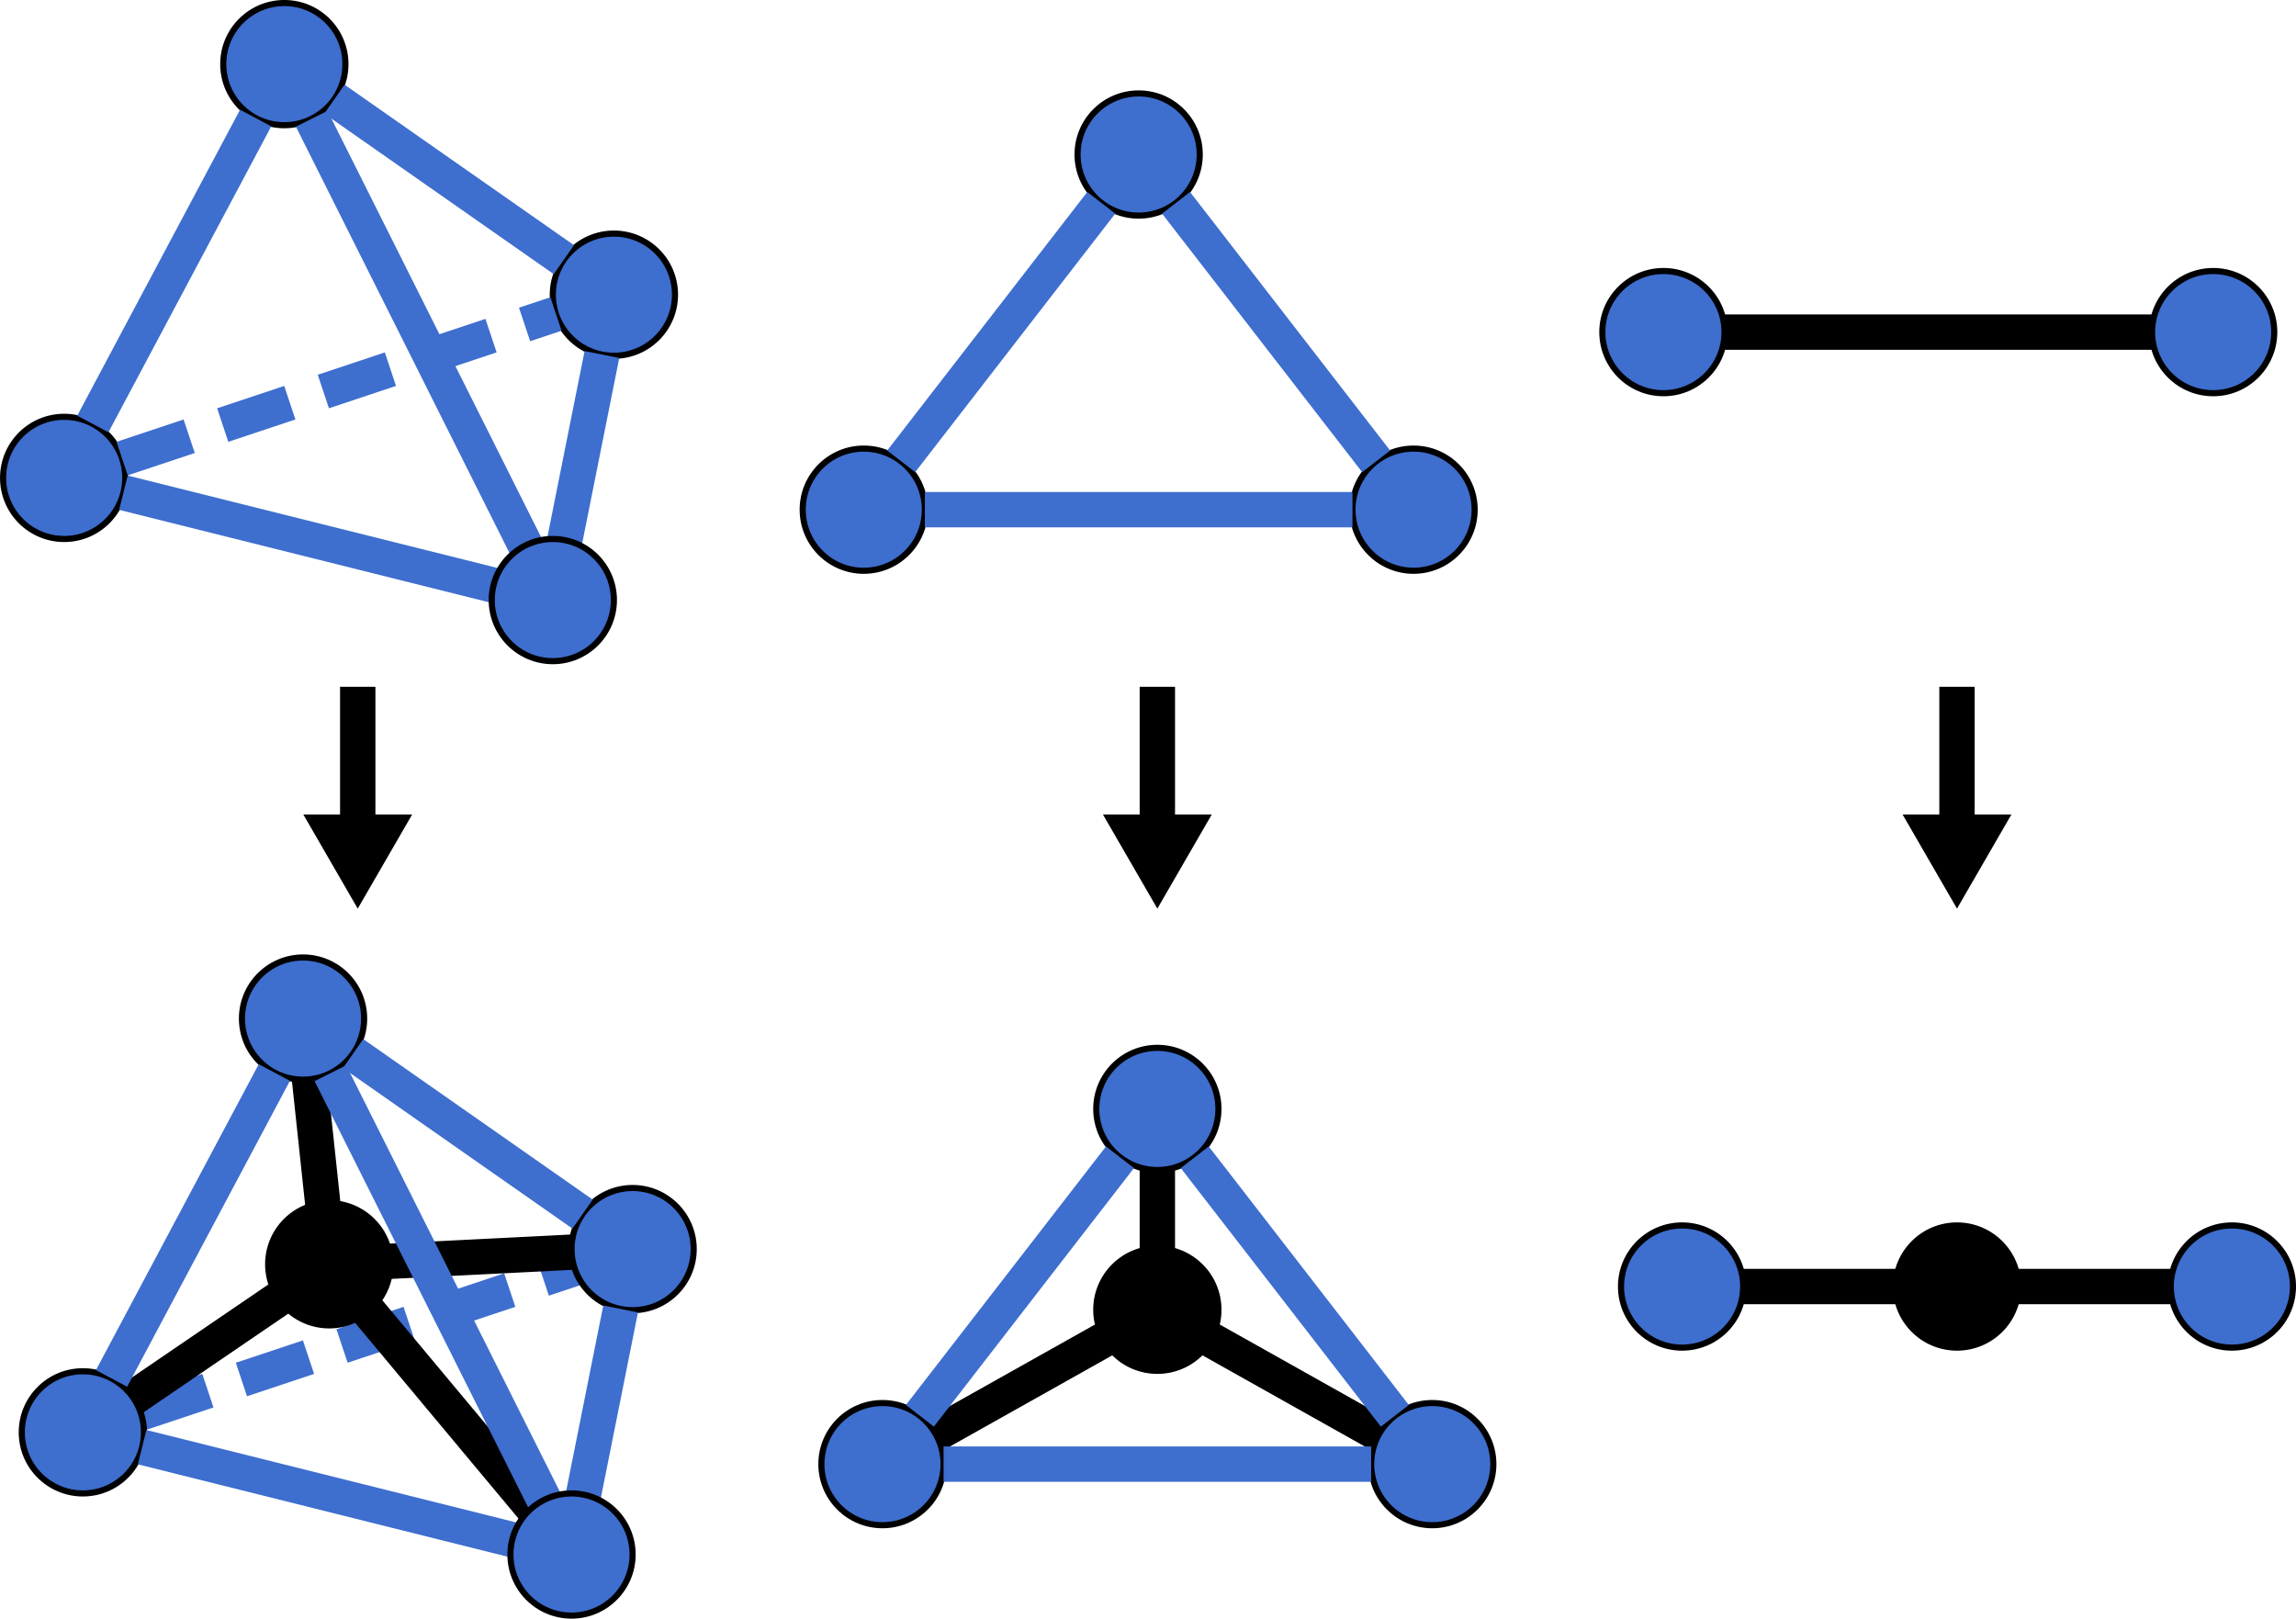 <?xml version="1.0" encoding="UTF-8" standalone="no"?>
<!-- Created with Inkscape (http://www.inkscape.org/) -->

<svg
   width="64.945mm"
   height="45.789mm"
   viewBox="0 0 64.945 45.789"
   version="1.1"
   id="svg1"
   xml:space="preserve"
   xmlns="http://www.w3.org/2000/svg"
   xmlns:svg="http://www.w3.org/2000/svg"><defs
     id="defs1"><marker
       style="overflow:visible"
       id="Triangle"
       refX="1"
       refY="0"
       orient="auto-start-reverse"
       markerWidth="0.5"
       markerHeight="0.5"
       viewBox="0 0 1 1"
       preserveAspectRatio="xMidYMid"><path
         transform="scale(0.5)"
         style="fill:context-stroke;fill-rule:evenodd;stroke:context-stroke;stroke-width:1pt"
         d="M 5.77,0 -2.88,5 V -5 Z"
         id="path135" /></marker><marker
       style="overflow:visible"
       id="Triangle-0"
       refX="1"
       refY="0"
       orient="auto-start-reverse"
       markerWidth="0.5"
       markerHeight="0.5"
       viewBox="0 0 1 1"
       preserveAspectRatio="xMidYMid"><path
         transform="scale(0.5)"
         style="fill:context-stroke;fill-rule:evenodd;stroke:context-stroke;stroke-width:1pt"
         d="M 5.77,0 -2.88,5 V -5 Z"
         id="path135-6" /></marker><marker
       style="overflow:visible"
       id="Triangle-4"
       refX="1"
       refY="0"
       orient="auto-start-reverse"
       markerWidth="0.5"
       markerHeight="0.5"
       viewBox="0 0 1 1"
       preserveAspectRatio="xMidYMid"><path
         transform="scale(0.5)"
         style="fill:context-stroke;fill-rule:evenodd;stroke:context-stroke;stroke-width:1pt"
         d="M 5.77,0 -2.88,5 V -5 Z"
         id="path135-3" /></marker><style
       id="style1">
      .cls-1 {
        stroke-width: 5px;
      }

      .cls-1, .cls-2, .cls-3, .cls-4, .cls-5, .cls-6, .cls-7 {
        fill: none;
      }

      .cls-1, .cls-2, .cls-8, .cls-4, .cls-5, .cls-7 {
        stroke-miterlimit: 10;
      }

      .cls-1, .cls-8 {
        stroke: #000;
      }

      .cls-2 {
        stroke: #6c9b4d;
      }

      .cls-2, .cls-8, .cls-4, .cls-5, .cls-7 {
        stroke-width: 10px;
      }

      .cls-9 {
        clip-path: url(#clippath);
      }

      .cls-3, .cls-10 {
        stroke-width: 0px;
      }

      .cls-8 {
        fill: #d78a3d;
      }

      .cls-11 {
        clip-path: url(#clippath-1);
      }

      .cls-12 {
        clip-path: url(#clippath-2);
      }

      .cls-4 {
        stroke: #437abb;
      }

      .cls-4, .cls-7 {
        display: none;
      }

      .cls-5 {
        stroke: #3d6ece;
      }

      .cls-13 {
        isolation: isolate;
      }

      .cls-6 {
        stroke: #fff;
        stroke-width: 17.2px;
      }

      .cls-10 {
        fill: #fff;
      }

      .cls-7 {
        stroke: #b62715;
      }
    </style><style
       id="style1-8">
      .cls-1 {
        stroke-width: 5px;
      }

      .cls-1, .cls-2, .cls-3, .cls-4, .cls-5, .cls-6, .cls-7 {
        fill: none;
      }

      .cls-1, .cls-2, .cls-8, .cls-4, .cls-5, .cls-6 {
        stroke-miterlimit: 10;
      }

      .cls-1, .cls-8 {
        stroke: #000;
      }

      .cls-2 {
        stroke: #6c9b4d;
      }

      .cls-2, .cls-8, .cls-4, .cls-5, .cls-6 {
        stroke-width: 10px;
      }

      .cls-9 {
        clip-path: url(#clippath);
      }

      .cls-3, .cls-10 {
        stroke-width: 0px;
      }

      .cls-8 {
        fill: #d78a3d;
      }

      .cls-4 {
        stroke: #437abb;
      }

      .cls-11 {
        clip-path: url(#clippath-1);
      }

      .cls-12 {
        clip-path: url(#clippath-2);
      }

      .cls-5 {
        stroke: #b62715;
      }

      .cls-6 {
        stroke: #3d6ece;
      }

      .cls-13 {
        isolation: isolate;
      }

      .cls-7 {
        stroke: #fff;
        stroke-width: 17.2px;
      }

      .cls-10 {
        fill: #fff;
      }
    </style></defs><g
     id="layer1"
     transform="translate(-144.367,0.665)"><g
       id="g7"><g
         id="g77"
         transform="translate(44.849,-40.378)"><path
           style="display:inline;fill:none;fill-rule:evenodd;stroke:#000000;stroke-width:1;stroke-linecap:butt;stroke-linejoin:miter;stroke-dasharray:none;stroke-opacity:1"
           d="m 13.24,59.466 10.47,2.617"
           id="path2-8" /><path
           style="display:inline;fill:none;fill-rule:evenodd;stroke:#000000;stroke-width:1;stroke-linecap:butt;stroke-linejoin:miter;stroke-dasharray:none;stroke-opacity:1"
           d="m 18.567,48.887 6.047,12.071"
           id="path4-9" /><path
           style="display:inline;fill:none;fill-rule:evenodd;stroke:#000000;stroke-width:1;stroke-linecap:butt;stroke-linejoin:miter;stroke-dasharray:none;stroke-opacity:1"
           d="m 12.376,57.521 4.605,-8.654"
           id="path2-3-6-7" /><path
           style="display:inline;fill:none;fill-rule:evenodd;stroke:#000000;stroke-width:1;stroke-linecap:butt;stroke-linejoin:miter;stroke-dasharray:2, 1;stroke-dashoffset:0;stroke-opacity:1"
           d="M 13.203,58.5 25.476,54.41"
           id="path2-3-6-7-8" /><path
           style="display:inline;fill:none;fill-rule:evenodd;stroke:#000000;stroke-width:1;stroke-linecap:butt;stroke-linejoin:miter;stroke-dasharray:none;stroke-opacity:1"
           d="m 19.208,48.332 6.491,4.541"
           id="path2-3-6-7-8-6" /><path
           style="display:inline;fill:none;fill-rule:evenodd;stroke:#000000;stroke-width:1;stroke-linecap:butt;stroke-linejoin:miter;stroke-dasharray:none;stroke-opacity:1"
           d="m 25.726,60.808 1.05,-5.251"
           id="path2-3-6-7-8-3" /></g><g
         id="g80"
         transform="translate(-8.588,-65.759)"><path
           style="display:inline;fill:none;fill-rule:evenodd;stroke:#000000;stroke-width:1;stroke-linecap:butt;stroke-linejoin:miter;stroke-dasharray:none;stroke-opacity:1"
           d="M 42.649,84.847 53.119,87.464"
           id="path2-8-4" /><path
           style="display:inline;fill:none;fill-rule:evenodd;stroke:#000000;stroke-width:1;stroke-linecap:butt;stroke-linejoin:miter;stroke-dasharray:none;stroke-opacity:1"
           d="m 47.975,74.267 6.047,12.071"
           id="path4-9-6" /><path
           style="display:inline;fill:none;fill-rule:evenodd;stroke:#000000;stroke-width:1;stroke-linecap:butt;stroke-linejoin:miter;stroke-dasharray:none;stroke-opacity:1"
           d="m 41.784,82.902 4.605,-8.654"
           id="path2-3-6-7-7" /><path
           style="display:inline;fill:none;fill-rule:evenodd;stroke:#000000;stroke-width:1;stroke-linecap:butt;stroke-linejoin:miter;stroke-dasharray:2, 1;stroke-dashoffset:0;stroke-opacity:1"
           d="M 42.612,83.881 54.884,79.79"
           id="path2-3-6-7-8-9" /><path
           style="display:inline;fill:none;fill-rule:evenodd;stroke:#000000;stroke-width:1;stroke-linecap:butt;stroke-linejoin:miter;stroke-dasharray:none;stroke-opacity:1"
           d="m 48.617,73.713 6.491,4.541"
           id="path2-3-6-7-8-6-7" /><path
           style="display:inline;fill:none;fill-rule:evenodd;stroke:#000000;stroke-width:1;stroke-linecap:butt;stroke-linejoin:miter;stroke-dasharray:none;stroke-opacity:1"
           d="m 55.134,86.189 1.05,-5.251"
           id="path2-3-6-7-8-3-9" /></g><g
         id="g76"
         transform="translate(41.232,-40.378)"><path
           style="display:inline;fill:none;fill-rule:evenodd;stroke:#3e6ece;stroke-width:1;stroke-linecap:butt;stroke-linejoin:miter;stroke-dasharray:none;stroke-opacity:1"
           d="m 40.886,59.466 10.47,2.617"
           id="path2-8-2" /><path
           style="display:inline;fill:none;fill-rule:evenodd;stroke:#000000;stroke-width:1;stroke-linecap:butt;stroke-linejoin:miter;stroke-dasharray:none;stroke-opacity:1"
           d="M 46.212,48.887 52.259,60.957"
           id="path4-9-8" /><path
           style="display:inline;fill:none;fill-rule:evenodd;stroke:#000000;stroke-width:1;stroke-linecap:butt;stroke-linejoin:miter;stroke-dasharray:none;stroke-opacity:1"
           d="m 40.021,57.521 4.605,-8.654"
           id="path2-3-6-7-4" /><path
           style="display:inline;fill:none;fill-rule:evenodd;stroke:#000000;stroke-width:1;stroke-linecap:butt;stroke-linejoin:miter;stroke-dasharray:2, 1;stroke-dashoffset:0;stroke-opacity:1"
           d="M 40.849,58.5 53.121,54.41"
           id="path2-3-6-7-8-2" /><path
           style="display:inline;fill:none;fill-rule:evenodd;stroke:#000000;stroke-width:1;stroke-linecap:butt;stroke-linejoin:miter;stroke-dasharray:none;stroke-opacity:1"
           d="m 46.854,48.332 6.491,4.541"
           id="path2-3-6-7-8-6-6" /><path
           style="display:inline;fill:none;fill-rule:evenodd;stroke:#000000;stroke-width:1;stroke-linecap:butt;stroke-linejoin:miter;stroke-dasharray:none;stroke-opacity:1"
           d="M 53.371,60.808 54.421,55.557"
           id="path2-3-6-7-8-3-2" /></g><g
         id="g78"
         transform="translate(92.906,-66.295)"><path
           style="display:inline;fill:none;fill-rule:evenodd;stroke:#3e6ece;stroke-width:1;stroke-linecap:butt;stroke-linejoin:miter;stroke-dasharray:2, 1;stroke-dashoffset:0;stroke-opacity:1"
           d="M 13.203,84.418 25.476,80.327"
           id="path2-3-6-7-8-2-8" /><path
           style="display:inline;fill:none;fill-rule:evenodd;stroke:#3e6ece;stroke-width:1;stroke-linecap:butt;stroke-linejoin:miter;stroke-dasharray:none;stroke-opacity:1"
           d="m 13.24,85.383 10.47,2.618"
           id="path2-8-2-4" /><path
           style="display:inline;fill:#3e6ece;fill-opacity:1;fill-rule:evenodd;stroke:#000000;stroke-width:1;stroke-linecap:butt;stroke-linejoin:miter;stroke-dasharray:none;stroke-opacity:1"
           d="m 18.567,74.804 6.047,12.071"
           id="path4-9-8-3" /><path
           style="display:inline;fill:none;fill-rule:evenodd;stroke:#000000;stroke-width:1;stroke-linecap:butt;stroke-linejoin:miter;stroke-dasharray:none;stroke-opacity:1"
           d="M 12.376,83.439 16.981,74.784"
           id="path2-3-6-7-4-8" /><path
           style="display:inline;fill:none;fill-rule:evenodd;stroke:#000000;stroke-width:1;stroke-linecap:butt;stroke-linejoin:miter;stroke-dasharray:none;stroke-opacity:1"
           d="m 19.208,74.25 6.491,4.541"
           id="path2-3-6-7-8-6-6-1" /><path
           style="display:inline;fill:none;fill-rule:evenodd;stroke:#3e6ece;stroke-width:1;stroke-linecap:butt;stroke-linejoin:miter;stroke-dasharray:none;stroke-opacity:1"
           d="M 25.726,86.726 26.776,81.475"
           id="path2-3-6-7-8-3-2-9" /></g></g><g
       id="g1"
       transform="translate(-100.654,81.009)"><g
         id="g77-8"
         transform="translate(-12.376,56.759)"><path
           style="display:inline;fill:none;fill-rule:evenodd;stroke:#000000;stroke-width:1;stroke-linecap:butt;stroke-linejoin:miter;stroke-dasharray:none;stroke-opacity:1"
           d="m 13.24,59.466 10.47,2.617"
           id="path2-8-84" /><path
           style="display:inline;fill:none;fill-rule:evenodd;stroke:#000000;stroke-width:1;stroke-linecap:butt;stroke-linejoin:miter;stroke-dasharray:none;stroke-opacity:1"
           d="m 18.567,48.887 6.047,12.071"
           id="path4-9-63" /><path
           style="display:inline;fill:none;fill-rule:evenodd;stroke:#000000;stroke-width:1;stroke-linecap:butt;stroke-linejoin:miter;stroke-dasharray:none;stroke-opacity:1"
           d="m 12.376,57.521 4.605,-8.654"
           id="path2-3-6-7-9" /><path
           style="display:inline;fill:none;fill-rule:evenodd;stroke:#000000;stroke-width:1;stroke-linecap:butt;stroke-linejoin:miter;stroke-dasharray:2, 1;stroke-dashoffset:0;stroke-opacity:1"
           d="M 13.203,58.5 25.476,54.41"
           id="path2-3-6-7-8-5" /><path
           style="display:inline;fill:none;fill-rule:evenodd;stroke:#000000;stroke-width:1;stroke-linecap:butt;stroke-linejoin:miter;stroke-dasharray:none;stroke-opacity:1"
           d="m 19.208,48.332 6.491,4.541"
           id="path2-3-6-7-8-6-1" /><path
           style="display:inline;fill:none;fill-rule:evenodd;stroke:#000000;stroke-width:1;stroke-linecap:butt;stroke-linejoin:miter;stroke-dasharray:none;stroke-opacity:1"
           d="m 25.726,60.808 1.05,-5.251"
           id="path2-3-6-7-8-3-5" /></g><g
         id="g76-0"
         transform="translate(-15.551,56.759)"><path
           style="display:inline;fill:none;fill-rule:evenodd;stroke:#3e6ece;stroke-width:1;stroke-linecap:butt;stroke-linejoin:miter;stroke-dasharray:none;stroke-opacity:1"
           d="m 40.886,59.466 10.47,2.617"
           id="path2-8-2-1" /><path
           style="display:inline;fill:none;fill-rule:evenodd;stroke:#000000;stroke-width:1;stroke-linecap:butt;stroke-linejoin:miter;stroke-dasharray:none;stroke-opacity:1"
           d="M 46.212,48.887 52.259,60.957"
           id="path4-9-8-4" /><path
           style="display:inline;fill:none;fill-rule:evenodd;stroke:#000000;stroke-width:1;stroke-linecap:butt;stroke-linejoin:miter;stroke-dasharray:none;stroke-opacity:1"
           d="m 40.021,57.521 4.605,-8.654"
           id="path2-3-6-7-4-83" /><path
           style="display:inline;fill:none;fill-rule:evenodd;stroke:#000000;stroke-width:1;stroke-linecap:butt;stroke-linejoin:miter;stroke-dasharray:2, 1;stroke-dashoffset:0;stroke-opacity:1"
           d="M 40.849,58.5 53.121,54.41"
           id="path2-3-6-7-8-2-4" /><path
           style="display:inline;fill:none;fill-rule:evenodd;stroke:#000000;stroke-width:1;stroke-linecap:butt;stroke-linejoin:miter;stroke-dasharray:none;stroke-opacity:1"
           d="m 46.854,48.332 6.491,4.541"
           id="path2-3-6-7-8-6-6-2" /><path
           style="display:inline;fill:none;fill-rule:evenodd;stroke:#000000;stroke-width:1;stroke-linecap:butt;stroke-linejoin:miter;stroke-dasharray:none;stroke-opacity:1"
           d="M 53.371,60.808 54.421,55.557"
           id="path2-3-6-7-8-3-2-8" /></g><g
         id="g78-4"
         transform="translate(36.566,30.841)"><path
           style="display:inline;fill:none;fill-rule:evenodd;stroke:#3e6ece;stroke-width:1;stroke-linecap:butt;stroke-linejoin:miter;stroke-dasharray:2, 1;stroke-dashoffset:0;stroke-opacity:1"
           d="M 13.203,84.418 25.476,80.327"
           id="path2-3-6-7-8-2-8-6" /><path
           style="display:inline;fill:none;fill-rule:evenodd;stroke:#3e6ece;stroke-width:1;stroke-linecap:butt;stroke-linejoin:miter;stroke-dasharray:none;stroke-opacity:1"
           d="m 13.24,85.383 10.47,2.618"
           id="path2-8-2-4-2" /><path
           style="display:inline;fill:#3e6ece;fill-opacity:1;fill-rule:evenodd;stroke:#000000;stroke-width:1;stroke-linecap:butt;stroke-linejoin:miter;stroke-dasharray:none;stroke-opacity:1"
           d="m 18.567,74.804 6.047,12.071"
           id="path4-9-8-3-4" /><path
           style="display:inline;fill:none;fill-rule:evenodd;stroke:#000000;stroke-width:1;stroke-linecap:butt;stroke-linejoin:miter;stroke-dasharray:none;stroke-opacity:1"
           d="M 12.376,83.439 16.981,74.784"
           id="path2-3-6-7-4-8-9" /><path
           style="display:inline;fill:none;fill-rule:evenodd;stroke:#000000;stroke-width:1;stroke-linecap:butt;stroke-linejoin:miter;stroke-dasharray:none;stroke-opacity:1"
           d="m 19.208,74.25 6.491,4.541"
           id="path2-3-6-7-8-6-6-1-3" /><path
           style="display:inline;fill:none;fill-rule:evenodd;stroke:#3e6ece;stroke-width:1;stroke-linecap:butt;stroke-linejoin:miter;stroke-dasharray:none;stroke-opacity:1"
           d="M 25.726,86.726 26.776,81.475"
           id="path2-3-6-7-8-3-2-9-9" /></g><g
         id="g113"
         transform="translate(-75.453,24.679)"><path
           style="display:inline;fill:none;fill-rule:evenodd;stroke:#3e6ece;stroke-width:1;stroke-linecap:butt;stroke-linejoin:miter;stroke-dasharray:2, 1;stroke-dashoffset:0;stroke-opacity:1"
           d="m 125.222,118.633 12.272,-4.091"
           id="path2-3-6-7-8-2-8-6-5" /><path
           style="display:inline;fill:none;fill-rule:evenodd;stroke:#3e6ece;stroke-width:1;stroke-linecap:butt;stroke-linejoin:miter;stroke-dasharray:none;stroke-opacity:1"
           d="m 125.259,119.599 10.47,2.618"
           id="path2-8-2-4-2-9" /><path
           style="display:inline;fill:#3e6ece;fill-opacity:1;fill-rule:evenodd;stroke:#000000;stroke-width:1;stroke-linecap:butt;stroke-linejoin:miter;stroke-dasharray:none;stroke-opacity:1"
           d="m 130.585,109.019 6.047,12.071"
           id="path4-9-8-3-4-6" /><path
           style="display:inline;fill:none;fill-rule:evenodd;stroke:#000000;stroke-width:1;stroke-linecap:butt;stroke-linejoin:miter;stroke-dasharray:none;stroke-opacity:1"
           d="m 124.395,117.654 4.605,-8.654"
           id="path2-3-6-7-4-8-9-5" /><path
           style="display:inline;fill:none;fill-rule:evenodd;stroke:#000000;stroke-width:1;stroke-linecap:butt;stroke-linejoin:miter;stroke-dasharray:none;stroke-opacity:1"
           d="m 131.227,108.465 6.491,4.541"
           id="path2-3-6-7-8-6-6-1-3-9" /><path
           style="display:inline;fill:none;fill-rule:evenodd;stroke:#3e6ece;stroke-width:1;stroke-linecap:butt;stroke-linejoin:miter;stroke-dasharray:none;stroke-opacity:1"
           d="m 137.745,120.941 1.05,-5.251"
           id="path2-3-6-7-8-3-2-9-9-0" /></g><g
         id="g111"
         transform="translate(-75.438,27.181)"><path
           style="display:inline;fill:none;fill-rule:evenodd;stroke:#000000;stroke-width:1;stroke-linecap:butt;stroke-linejoin:miter;stroke-dasharray:2, 1;stroke-dashoffset:0;stroke-opacity:1"
           d="m 76.266,116.132 12.272,-4.091"
           id="path2-3-6-7-8-5-9" /><path
           style="display:inline;fill:none;fill-rule:evenodd;stroke:#000000;stroke-width:1;stroke-linecap:butt;stroke-linejoin:miter;stroke-dasharray:none;stroke-opacity:1"
           d="m 76.303,117.097 10.47,2.617"
           id="path2-8-84-9" /><path
           style="display:inline;fill:none;fill-rule:evenodd;stroke:#000000;stroke-width:1;stroke-linecap:butt;stroke-linejoin:miter;stroke-dasharray:none;stroke-opacity:1"
           d="m 81.629,106.518 6.047,12.071"
           id="path4-9-63-8" /><path
           style="display:inline;fill:none;fill-rule:evenodd;stroke:#000000;stroke-width:1;stroke-linecap:butt;stroke-linejoin:miter;stroke-dasharray:none;stroke-opacity:1"
           d="m 75.438,115.153 4.605,-8.654"
           id="path2-3-6-7-9-1" /><path
           style="display:inline;fill:none;fill-rule:evenodd;stroke:#000000;stroke-width:1;stroke-linecap:butt;stroke-linejoin:miter;stroke-dasharray:none;stroke-opacity:1"
           d="m 82.271,105.964 6.491,4.541"
           id="path2-3-6-7-8-6-1-3" /><path
           style="display:inline;fill:none;fill-rule:evenodd;stroke:#000000;stroke-width:1;stroke-linecap:butt;stroke-linejoin:miter;stroke-dasharray:none;stroke-opacity:1"
           d="m 88.788,118.439 1.05,-5.251"
           id="path2-3-6-7-8-3-5-1" /><path
           style="fill:none;fill-rule:evenodd;stroke:#d78a3d;stroke-width:1;stroke-linecap:butt;stroke-linejoin:miter;stroke-dasharray:none;stroke-opacity:1"
           d="m 79.157,111.816 3.245,2.27"
           id="path107" /><path
           style="fill:none;fill-rule:evenodd;stroke:#d78a3d;stroke-width:1;stroke-linecap:butt;stroke-linejoin:miter;stroke-dasharray:none;stroke-opacity:1"
           d="m 79.157,111.816 3.245,2.27"
           id="path107-8" /></g><g
         id="g112"
         transform="translate(-74.113,26.154)"><path
           style="display:inline;fill:none;fill-rule:evenodd;stroke:#3e6ece;stroke-width:1;stroke-linecap:butt;stroke-linejoin:miter;stroke-dasharray:none;stroke-opacity:1"
           d="m 99.448,118.124 10.47,2.617"
           id="path2-8-2-1-1" /><path
           style="display:inline;fill:none;fill-rule:evenodd;stroke:#000000;stroke-width:1;stroke-linecap:butt;stroke-linejoin:miter;stroke-dasharray:none;stroke-opacity:1"
           d="m 98.583,116.18 4.605,-8.654"
           id="path2-3-6-7-4-83-0" /><path
           style="display:inline;fill:none;fill-rule:evenodd;stroke:#000000;stroke-width:1;stroke-linecap:butt;stroke-linejoin:miter;stroke-dasharray:2, 1;stroke-dashoffset:0;stroke-opacity:1"
           d="m 99.411,117.159 12.272,-4.091"
           id="path2-3-6-7-8-2-4-6" /><path
           style="display:inline;fill:none;fill-rule:evenodd;stroke:#000000;stroke-width:1;stroke-linecap:butt;stroke-linejoin:miter;stroke-dasharray:none;stroke-opacity:1"
           d="m 105.416,106.99 6.491,4.541"
           id="path2-3-6-7-8-6-6-2-3" /><path
           style="display:inline;fill:none;fill-rule:evenodd;stroke:#000000;stroke-width:1;stroke-linecap:butt;stroke-linejoin:miter;stroke-dasharray:none;stroke-opacity:1"
           d="m 111.933,119.466 1.05,-5.251"
           id="path2-3-6-7-8-3-2-8-8" /><path
           style="display:inline;fill:none;fill-rule:evenodd;stroke:#000000;stroke-width:1;stroke-linecap:butt;stroke-linejoin:miter;stroke-dasharray:none;stroke-opacity:1"
           d="m 104.774,107.545 6.047,12.071"
           id="path4-9-8-4-4" /></g></g><g
       id="g8"
       transform="translate(26.567,-57.81)"><g
         id="g13"><g
           id="g100"
           transform="translate(6.896,4.809)"><ellipse
             style="fill:#3e6ece;fill-opacity:1;stroke:#000000;stroke-width:0.173;stroke-dasharray:none;stroke-opacity:1"
             id="path1-05-5"
             cx="135.337"
             cy="66.754"
             rx="1.728"
             ry="1.728" /><ellipse
             style="fill:#3e6ece;fill-opacity:1;stroke:#000000;stroke-width:0.173;stroke-dasharray:none;stroke-opacity:1"
             id="path1-2-1-4"
             cx="150.888"
             cy="66.754"
             rx="1.728"
             ry="1.728" /><ellipse
             style="fill:#3e6ece;fill-opacity:1;stroke:#000000;stroke-width:0.173;stroke-dasharray:none;stroke-opacity:1"
             id="path1-0-8-8"
             cx="143.112"
             cy="56.707"
             rx="1.728"
             ry="1.728" /><path
             style="display:inline;fill:none;fill-rule:evenodd;stroke:#3e6ece;stroke-width:1;stroke-linecap:butt;stroke-linejoin:miter;stroke-dasharray:none;stroke-opacity:1"
             d="m 137.065,66.754 h 12.095"
             id="path2-1-3" /><path
             style="display:inline;fill:none;fill-rule:evenodd;stroke:#3e6ece;stroke-width:1;stroke-linecap:butt;stroke-linejoin:miter;stroke-dasharray:none;stroke-opacity:1"
             d="m 144.17,58.073 5.66,7.314"
             id="path4-7-9" /><path
             style="display:inline;fill:none;fill-rule:evenodd;stroke:#3e6ece;stroke-width:1;stroke-linecap:butt;stroke-linejoin:miter;stroke-dasharray:none;stroke-opacity:1"
             d="m 136.395,65.387 5.66,-7.314"
             id="path2-3-6-3-5" /></g><g
           id="g102"
           transform="translate(-53.821,6.932)"><ellipse
             style="fill:#3e6ece;fill-opacity:1;stroke:#000000;stroke-width:0.173;stroke-dasharray:none;stroke-opacity:1"
             id="path1-7-0"
             cx="173.436"
             cy="63.732"
             rx="1.728"
             ry="1.728" /><ellipse
             style="fill:#3e6ece;fill-opacity:1;stroke:#000000;stroke-width:0.173;stroke-dasharray:none;stroke-opacity:1"
             id="path1-7-4-31"
             cx="188.986"
             cy="58.549"
             rx="1.728"
             ry="1.728" /><ellipse
             style="fill:#3e6ece;fill-opacity:1;stroke:#000000;stroke-width:0.173;stroke-dasharray:none;stroke-opacity:1"
             id="path1-0-6-6"
             cx="179.664"
             cy="52.027"
             rx="1.728"
             ry="1.728" /><path
             style="display:inline;fill:none;fill-rule:evenodd;stroke:#3e6ece;stroke-width:1;stroke-linecap:butt;stroke-linejoin:miter;stroke-dasharray:none;stroke-opacity:1"
             d="m 175.112,64.151 10.47,2.617"
             id="path2-8-8" /><path
             style="display:inline;fill:none;fill-rule:evenodd;stroke:#3e6ece;stroke-width:1;stroke-linecap:butt;stroke-linejoin:miter;stroke-dasharray:none;stroke-opacity:1"
             d="m 180.438,53.572 6.047,12.071"
             id="path4-9-7" /><path
             style="display:inline;fill:none;fill-rule:evenodd;stroke:#3e6ece;stroke-width:1;stroke-linecap:butt;stroke-linejoin:miter;stroke-dasharray:none;stroke-opacity:1"
             d="m 174.247,62.207 4.605,-8.654"
             id="path2-3-6-7-1" /><path
             style="display:inline;fill:none;fill-rule:evenodd;stroke:#3e6ece;stroke-width:1;stroke-linecap:butt;stroke-linejoin:miter;stroke-dasharray:2, 1;stroke-dashoffset:0;stroke-opacity:1"
             d="M 175.075,63.186 187.347,59.095"
             id="path2-3-6-7-8-66" /><path
             style="display:inline;fill:none;fill-rule:evenodd;stroke:#3e6ece;stroke-width:1;stroke-linecap:butt;stroke-linejoin:miter;stroke-dasharray:none;stroke-opacity:1"
             d="m 181.08,53.018 6.491,4.541"
             id="path2-3-6-7-8-6-3" /><path
             style="display:inline;fill:none;fill-rule:evenodd;stroke:#3e6ece;stroke-width:1;stroke-linecap:butt;stroke-linejoin:miter;stroke-dasharray:none;stroke-opacity:1"
             d="m 187.597,65.493 1.05,-5.251"
             id="path2-3-6-7-8-3-4" /><ellipse
             style="fill:#3e6ece;fill-opacity:1;stroke:#000000;stroke-width:0.173;stroke-dasharray:none;stroke-opacity:1"
             id="path1-2-3-7"
             cx="187.258"
             cy="67.188"
             rx="1.728"
             ry="1.728" /></g><g
           id="g98"
           transform="translate(29.402,-31.46)"><g
             id="g96"
             transform="translate(0.199,-6.077)"><path
               style="display:inline;fill:none;fill-rule:evenodd;stroke:#000000;stroke-width:1;stroke-linecap:butt;stroke-linejoin:miter;stroke-dasharray:none;stroke-opacity:1"
               d="m 136.979,104.077 h 12.095"
               id="path2-1-7" /><ellipse
               style="fill:#3e6ece;fill-opacity:1;stroke:#000000;stroke-width:0.173;stroke-dasharray:none;stroke-opacity:1"
               id="path1-05-6"
               cx="135.251"
               cy="104.077"
               rx="1.728"
               ry="1.728" /><ellipse
               style="fill:#3e6ece;fill-opacity:1;stroke:#000000;stroke-width:0.173;stroke-dasharray:none;stroke-opacity:1"
               id="path1-2-1-7"
               cx="150.801"
               cy="104.077"
               rx="1.728"
               ry="1.728" /></g></g><g
           id="g101"
           transform="translate(7.425,12.539)"><path
             style="display:inline;fill:none;fill-rule:evenodd;stroke:#000000;stroke-width:1;stroke-linecap:butt;stroke-linejoin:miter;stroke-dasharray:none;stroke-dashoffset:0;stroke-opacity:1"
             d="m 136.844,85.177 4.762,-2.674"
             id="path2-3-6-3-2" /><path
             style="display:inline;fill:none;fill-rule:evenodd;stroke:#000000;stroke-width:1;stroke-linecap:butt;stroke-linejoin:miter;stroke-dasharray:none;stroke-dashoffset:0;stroke-opacity:1"
             d="m 143.112,79.929 1e-5,-2.225"
             id="path2-3-6-3-2-9" /><path
             style="display:inline;fill:none;fill-rule:evenodd;stroke:#000000;stroke-width:1;stroke-linecap:butt;stroke-linejoin:miter;stroke-dasharray:none;stroke-dashoffset:0;stroke-opacity:1"
             d="m 144.619,82.503 4.762,2.674"
             id="path2-3-6-3-2-0" /><ellipse
             style="fill:#3e6ece;fill-opacity:1;stroke:#000000;stroke-width:0.173;stroke-dasharray:none;stroke-opacity:1"
             id="path1-05"
             cx="135.337"
             cy="86.024"
             rx="1.728"
             ry="1.728" /><ellipse
             style="fill:#000000;fill-opacity:1;stroke:#000000;stroke-width:0.173;stroke-dasharray:none;stroke-opacity:1"
             id="path1-05-3"
             cx="143.112"
             cy="81.657"
             rx="1.728"
             ry="1.728" /><ellipse
             style="fill:#3e6ece;fill-opacity:1;stroke:#000000;stroke-width:0.173;stroke-dasharray:none;stroke-opacity:1"
             id="path1-2-1"
             cx="150.888"
             cy="86.024"
             rx="1.728"
             ry="1.728" /><ellipse
             style="fill:#3e6ece;fill-opacity:1;stroke:#000000;stroke-width:0.173;stroke-dasharray:none;stroke-opacity:1"
             id="path1-0-8"
             cx="143.112"
             cy="75.976"
             rx="1.728"
             ry="1.728" /><path
             style="display:inline;fill:none;fill-rule:evenodd;stroke:#3e6ece;stroke-width:1;stroke-linecap:butt;stroke-linejoin:miter;stroke-dasharray:none;stroke-opacity:1"
             d="m 137.065,86.024 h 12.095"
             id="path2-1" /><path
             style="display:inline;fill:none;fill-rule:evenodd;stroke:#3e6ece;stroke-width:1;stroke-linecap:butt;stroke-linejoin:miter;stroke-dasharray:none;stroke-opacity:1"
             d="m 144.17,77.343 5.66,7.314"
             id="path4-7" /><path
             style="display:inline;fill:none;fill-rule:evenodd;stroke:#3e6ece;stroke-width:1;stroke-linecap:butt;stroke-linejoin:miter;stroke-dasharray:none;stroke-opacity:1"
             d="m 136.395,84.657 5.66,-7.314"
             id="path2-3-6-3" /></g><g
           id="g103"
           transform="translate(-53.292,10.132)"><path
             style="display:inline;fill:none;fill-rule:evenodd;stroke:#3e6ece;stroke-width:1;stroke-linecap:butt;stroke-linejoin:miter;stroke-dasharray:2, 1;stroke-dashoffset:0;stroke-opacity:1"
             d="M 175.075,86.986 187.347,82.895"
             id="path2-3-6-7-8-66-0" /><path
             style="display:inline;fill:none;fill-rule:evenodd;stroke:#000000;stroke-width:1;stroke-linecap:butt;stroke-linejoin:miter;stroke-dasharray:none;stroke-dashoffset:0;stroke-opacity:1"
             d="M 174.863,86.558 178.978,83.752"
             id="path2-3-6-3-2-0-8" /><path
             style="display:inline;fill:none;fill-rule:evenodd;stroke:#000000;stroke-width:1;stroke-linecap:butt;stroke-linejoin:miter;stroke-dasharray:none;stroke-dashoffset:0;stroke-opacity:1"
             d="m 186.151,89.661 -4.638,-5.556"
             id="path2-3-6-3-2-0-8-2" /><path
             style="display:inline;fill:none;fill-rule:evenodd;stroke:#000000;stroke-width:1;stroke-linecap:butt;stroke-linejoin:miter;stroke-dasharray:none;stroke-dashoffset:0;stroke-opacity:1"
             d="m 182.131,82.692 5.13,-0.257"
             id="path2-3-6-3-2-0-8-8" /><path
             style="display:inline;fill:none;fill-rule:evenodd;stroke:#000000;stroke-width:1;stroke-linecap:butt;stroke-linejoin:miter;stroke-dasharray:none;stroke-dashoffset:0;stroke-opacity:1"
             d="m 179.847,77.545 0.375,3.515"
             id="path2-3-6-3-2-0-8-4" /><ellipse
             style="fill:#3e6ece;fill-opacity:1;stroke:#000000;stroke-width:0.173;stroke-dasharray:none;stroke-opacity:1"
             id="path1-7-0-2"
             cx="173.436"
             cy="87.532"
             rx="1.728"
             ry="1.728" /><ellipse
             style="fill:#3e6ece;fill-opacity:1;stroke:#000000;stroke-width:0.173;stroke-dasharray:none;stroke-opacity:1"
             id="path1-7-4-31-7"
             cx="188.986"
             cy="82.348"
             rx="1.728"
             ry="1.728" /><ellipse
             style="fill:#3e6ece;fill-opacity:1;stroke:#000000;stroke-width:0.173;stroke-dasharray:none;stroke-opacity:1"
             id="path1-0-6-6-5"
             cx="179.664"
             cy="75.827"
             rx="1.728"
             ry="1.728" /><path
             style="display:inline;fill:none;fill-rule:evenodd;stroke:#3e6ece;stroke-width:1;stroke-linecap:butt;stroke-linejoin:miter;stroke-dasharray:none;stroke-opacity:1"
             d="m 175.112,87.951 10.47,2.617"
             id="path2-8-8-0" /><path
             style="display:inline;fill:none;fill-rule:evenodd;stroke:#3e6ece;stroke-width:1;stroke-linecap:butt;stroke-linejoin:miter;stroke-dasharray:none;stroke-opacity:1"
             d="m 174.247,86.007 4.605,-8.654"
             id="path2-3-6-7-1-0" /><path
             style="display:inline;fill:none;fill-rule:evenodd;stroke:#3e6ece;stroke-width:1;stroke-linecap:butt;stroke-linejoin:miter;stroke-dasharray:none;stroke-opacity:1"
             d="m 181.08,76.817 6.491,4.541"
             id="path2-3-6-7-8-6-3-0" /><path
             style="display:inline;fill:none;fill-rule:evenodd;stroke:#3e6ece;stroke-width:1;stroke-linecap:butt;stroke-linejoin:miter;stroke-dasharray:none;stroke-opacity:1"
             d="m 187.597,89.293 1.05,-5.251"
             id="path2-3-6-7-8-3-4-0" /><ellipse
             style="fill:#000000;fill-opacity:1;stroke:#000000;stroke-width:0.173;stroke-dasharray:none;stroke-opacity:1"
             id="path1-7-0-2-4"
             cx="180.405"
             cy="82.778"
             rx="1.728"
             ry="1.728" /><path
             style="display:inline;fill:none;fill-rule:evenodd;stroke:#3e6ece;stroke-width:1;stroke-linecap:butt;stroke-linejoin:miter;stroke-dasharray:none;stroke-opacity:1"
             d="m 180.438,77.372 6.047,12.071"
             id="path4-9-7-2" /><ellipse
             style="fill:#3e6ece;fill-opacity:1;stroke:#000000;stroke-width:0.173;stroke-dasharray:none;stroke-opacity:1"
             id="path1-2-3-7-2"
             cx="187.258"
             cy="90.988"
             rx="1.728"
             ry="1.728" /></g><g
           id="g97"
           transform="translate(29.931,-9.412)"><ellipse
             style="fill:#3e6ece;fill-opacity:1;stroke:#000000;stroke-width:0.173;stroke-dasharray:none;stroke-opacity:1"
             id="path1-05-6-9"
             cx="135.449"
             cy="102.951"
             rx="1.728"
             ry="1.728" /><ellipse
             style="fill:#3e6ece;fill-opacity:1;stroke:#000000;stroke-width:0.173;stroke-dasharray:none;stroke-opacity:1"
             id="path1-2-1-7-1"
             cx="151"
             cy="102.951"
             rx="1.728"
             ry="1.728" /><path
             style="display:inline;fill:none;fill-rule:evenodd;stroke:#000000;stroke-width:1;stroke-linecap:butt;stroke-linejoin:miter;stroke-dasharray:none;stroke-opacity:1"
             d="m 137.177,102.951 h 12.095"
             id="path2-1-7-3" /><ellipse
             style="fill:#000000;fill-opacity:1;stroke:#000000;stroke-width:0.173;stroke-dasharray:none;stroke-opacity:1"
             id="path1-05-6-9-4"
             cx="143.225"
             cy="102.951"
             rx="1.728"
             ry="1.728" /></g><path
           style="fill:none;fill-rule:evenodd;stroke:#000000;stroke-width:1;stroke-linecap:butt;stroke-linejoin:miter;stroke-dasharray:none;stroke-opacity:1;marker-end:url(#Triangle)"
           d="m 127.919,76.573 v 5"
           id="path103" /><path
           style="fill:none;fill-rule:evenodd;stroke:#000000;stroke-width:1;stroke-linecap:butt;stroke-linejoin:miter;stroke-dasharray:none;stroke-opacity:1;marker-end:url(#Triangle-0)"
           d="m 150.537,76.573 v 5"
           id="path103-1" /><path
           style="fill:none;fill-rule:evenodd;stroke:#000000;stroke-width:1;stroke-linecap:butt;stroke-linejoin:miter;stroke-dasharray:none;stroke-opacity:1;marker-end:url(#Triangle-4)"
           d="m 173.156,76.573 v 5"
           id="path103-2" /></g></g><g
       id="g92"
       transform="translate(-150.504,-99.531)"><g
         id="g90"
         transform="translate(-0.609,-15.908)"><path
           style="display:inline;fill:none;fill-rule:evenodd;stroke:#000000;stroke-width:1;stroke-linecap:butt;stroke-linejoin:miter;stroke-dasharray:none;stroke-dashoffset:0;stroke-opacity:1"
           d="m 115.051,221.037 -2.026,-14.774"
           id="path2-3-6-3-2-1" /><path
           style="display:inline;fill:none;fill-rule:evenodd;stroke:#000000;stroke-width:1;stroke-linecap:butt;stroke-linejoin:miter;stroke-dasharray:none;stroke-dashoffset:0;stroke-opacity:1"
           id="path2-3-6-3-2-9-5"
           d="m 125.345,199.238 0.126,10.948" /><path
           style="display:inline;fill:none;fill-rule:evenodd;stroke:#000000;stroke-width:1;stroke-linecap:butt;stroke-linejoin:miter;stroke-dasharray:none;stroke-dashoffset:0;stroke-opacity:1"
           id="path2-3-6-3-2-9-5-3"
           d="m 126.86,198.304 12.987,6.711" /><path
           style="display:inline;fill:none;fill-rule:evenodd;stroke:#3e6ece;stroke-width:1;stroke-linecap:butt;stroke-linejoin:miter;stroke-dasharray:none;stroke-dashoffset:0;stroke-opacity:1"
           id="path2-3-6-3-2-9-5-3-59"
           d="m 128.897,217.461 -6.78,-0.103" /><path
           style="display:inline;fill:none;fill-rule:evenodd;stroke:#3e6ece;stroke-width:1;stroke-linecap:butt;stroke-linejoin:miter;stroke-dasharray:none;stroke-dashoffset:0;stroke-opacity:1"
           id="path2-3-6-3-2-9-5-3-59-1"
           d="m 132.901,210.504 -1.741,5.34" /><path
           style="display:inline;fill:none;fill-rule:evenodd;stroke:#3e6ece;stroke-width:1;stroke-linecap:butt;stroke-linejoin:miter;stroke-dasharray:none;stroke-dashoffset:0;stroke-opacity:1"
           id="path2-3-6-3-2-9-5-3-59-7"
           d="m 126.943,205.506 4.958,2.562" /><path
           style="display:inline;fill:none;fill-rule:evenodd;stroke:#3e6ece;stroke-width:1;stroke-linecap:butt;stroke-linejoin:miter;stroke-dasharray:none;stroke-dashoffset:0;stroke-opacity:1"
           id="path2-3-6-3-2-9-5-3-59-12"
           d="m 119.141,208.233 1.013,7.387" /><path
           style="display:inline;fill:none;fill-rule:evenodd;stroke:#3e6ece;stroke-width:1;stroke-linecap:butt;stroke-linejoin:miter;stroke-dasharray:none;stroke-dashoffset:0;stroke-opacity:1"
           id="path2-3-6-3-2-9-5-3-59-6"
           d="m 123.902,205.559 -3.254,1.828" /><path
           style="display:inline;fill:none;fill-rule:evenodd;stroke:#000000;stroke-width:1;stroke-linecap:butt;stroke-linejoin:miter;stroke-dasharray:none;stroke-dashoffset:0;stroke-opacity:1"
           id="path2-3-6-3-2-9-5-3-5"
           d="m 139.769,206.428 -12.665,4.867" /><path
           style="display:inline;fill:none;fill-rule:evenodd;stroke:#000000;stroke-width:1;stroke-linecap:butt;stroke-linejoin:miter;stroke-dasharray:none;stroke-dashoffset:0;stroke-opacity:1"
           id="path2-3-6-3-2-9-5-3-2"
           d="m 140.846,207.451 -4.553,13.966" /><path
           style="display:inline;fill:none;fill-rule:evenodd;stroke:#000000;stroke-width:1;stroke-linecap:butt;stroke-linejoin:miter;stroke-dasharray:none;stroke-dashoffset:0;stroke-opacity:1"
           id="path2-3-6-3-2-9-5-0"
           d="m 123.819,198.357 -9.521,5.348" /><path
           style="display:inline;fill:none;fill-rule:evenodd;stroke:#000000;stroke-width:1;stroke-linecap:butt;stroke-linejoin:miter;stroke-dasharray:none;stroke-dashoffset:0;stroke-opacity:1"
           d="m 114.286,205.418 9.711,5.63"
           id="path2-3-6-3-2-0-4" /><path
           style="display:inline;fill:none;fill-rule:evenodd;stroke:#000000;stroke-width:1;stroke-linecap:butt;stroke-linejoin:miter;stroke-dasharray:none;stroke-opacity:1"
           d="m 117.014,222.775 17.016,0.258"
           id="path2-1-71" /><path
           style="display:inline;fill:none;fill-rule:evenodd;stroke:#000000;stroke-width:1;stroke-linecap:butt;stroke-linejoin:miter;stroke-dasharray:none;stroke-opacity:1"
           d="m 126.662,213.185 7.925,8.603"
           id="path4-7-8" /><path
           style="display:inline;fill:none;fill-rule:evenodd;stroke:#000000;stroke-width:1;stroke-linecap:butt;stroke-linejoin:miter;stroke-dasharray:none;stroke-opacity:1"
           d="m 116.471,221.491 7.836,-8.319"
           id="path2-3-6-3-9" /></g><g
         id="g89"
         transform="translate(-0.112)"><path
           style="display:inline;fill:none;fill-rule:evenodd;stroke:#000000;stroke-width:1;stroke-linecap:butt;stroke-linejoin:miter;stroke-dasharray:none;stroke-dashoffset:0;stroke-opacity:1"
           d="m 114.554,169.164 -2.026,-14.774"
           id="path2-3-6-3-2-1-9" /><path
           style="display:inline;fill:none;fill-rule:evenodd;stroke:#000000;stroke-width:1;stroke-linecap:butt;stroke-linejoin:miter;stroke-dasharray:none;stroke-dashoffset:0;stroke-opacity:1"
           id="path2-3-6-3-2-9-5-2"
           d="m 124.848,147.365 0.126,10.948" /><path
           style="display:inline;fill:none;fill-rule:evenodd;stroke:#000000;stroke-width:1;stroke-linecap:butt;stroke-linejoin:miter;stroke-dasharray:none;stroke-dashoffset:0;stroke-opacity:1"
           id="path2-3-6-3-2-9-5-3-24"
           d="m 126.363,146.431 12.987,6.711" /><path
           style="display:inline;fill:none;fill-rule:evenodd;stroke:#000000;stroke-width:1;stroke-linecap:butt;stroke-linejoin:miter;stroke-dasharray:none;stroke-dashoffset:0;stroke-opacity:1"
           id="path2-3-6-3-2-9-5-3-5-9"
           d="m 139.272,154.555 -12.665,4.867" /><path
           style="display:inline;fill:none;fill-rule:evenodd;stroke:#000000;stroke-width:1;stroke-linecap:butt;stroke-linejoin:miter;stroke-dasharray:none;stroke-dashoffset:0;stroke-opacity:1"
           id="path2-3-6-3-2-9-5-3-2-4"
           d="m 140.349,155.578 -4.553,13.966" /><path
           style="display:inline;fill:none;fill-rule:evenodd;stroke:#000000;stroke-width:1;stroke-linecap:butt;stroke-linejoin:miter;stroke-dasharray:none;stroke-dashoffset:0;stroke-opacity:1"
           id="path2-3-6-3-2-9-5-0-5"
           d="m 123.321,146.484 -9.521,5.348" /><path
           style="display:inline;fill:none;fill-rule:evenodd;stroke:#000000;stroke-width:1;stroke-linecap:butt;stroke-linejoin:miter;stroke-dasharray:none;stroke-dashoffset:0;stroke-opacity:1"
           d="m 113.788,153.545 9.711,5.63"
           id="path2-3-6-3-2-0-4-6" /><path
           style="display:inline;fill:none;fill-rule:evenodd;stroke:#000000;stroke-width:1;stroke-linecap:butt;stroke-linejoin:miter;stroke-dasharray:none;stroke-opacity:1"
           d="m 116.516,170.902 17.016,0.258"
           id="path2-1-71-3" /><path
           style="display:inline;fill:none;fill-rule:evenodd;stroke:#000000;stroke-width:1;stroke-linecap:butt;stroke-linejoin:miter;stroke-dasharray:none;stroke-opacity:1"
           d="m 126.165,161.312 7.925,8.603"
           id="path4-7-8-6" /><path
           style="display:inline;fill:none;fill-rule:evenodd;stroke:#000000;stroke-width:1;stroke-linecap:butt;stroke-linejoin:miter;stroke-dasharray:none;stroke-opacity:1"
           d="m 115.973,169.618 7.836,-8.319"
           id="path2-3-6-3-9-6" /></g></g><g
       id="g24"><g
         id="g14"
         transform="translate(-41.908,-5.949)"><path
           style="display:inline;fill:none;fill-rule:evenodd;stroke:#3e6ece;stroke-width:1;stroke-linecap:butt;stroke-linejoin:miter;stroke-dasharray:none;stroke-opacity:1"
           d="m -103.819,165.811 h 12.095"
           id="path2-1-2" /><path
           style="display:inline;fill:none;fill-rule:evenodd;stroke:#3e6ece;stroke-width:1;stroke-linecap:butt;stroke-linejoin:miter;stroke-dasharray:none;stroke-opacity:1"
           d="m -96.714,157.13 5.66,7.314"
           id="path4-7-0" /><path
           style="display:inline;fill:none;fill-rule:evenodd;stroke:#3e6ece;stroke-width:1;stroke-linecap:butt;stroke-linejoin:miter;stroke-dasharray:none;stroke-opacity:1"
           d="m -104.489,164.444 5.66,-7.314"
           id="path2-3-6-3-3" /></g><g
         id="g11"
         transform="translate(-41.908,-2.625)"><path
           style="display:inline;fill:none;fill-rule:evenodd;stroke:#000000;stroke-width:1;stroke-linecap:butt;stroke-linejoin:miter;stroke-dasharray:none;stroke-opacity:1"
           d="m -103.819,146.165 h 12.095"
           id="path2-3-64" /><path
           style="display:inline;fill:none;fill-rule:evenodd;stroke:#000000;stroke-width:1;stroke-linecap:butt;stroke-linejoin:miter;stroke-dasharray:none;stroke-opacity:1"
           d="m -96.714,137.485 5.66,7.314"
           id="path4-5-5" /><path
           style="display:inline;fill:none;fill-rule:evenodd;stroke:#000000;stroke-width:1;stroke-linecap:butt;stroke-linejoin:miter;stroke-dasharray:none;stroke-opacity:1"
           d="m -104.489,144.799 5.66,-7.314"
           id="path2-3-6-9-4" /></g><g
         id="g9"
         transform="translate(-41.908,1.536)"><path
           style="display:inline;fill:none;fill-rule:evenodd;stroke:#3e6ece;stroke-width:1;stroke-linecap:butt;stroke-linejoin:miter;stroke-dasharray:none;stroke-opacity:1"
           d="m -103.819,125.684 12.095,0"
           id="path2-4" /><path
           style="display:inline;fill:none;fill-rule:evenodd;stroke:#3e6ece;stroke-width:1;stroke-linecap:butt;stroke-linejoin:miter;stroke-dasharray:none;stroke-opacity:1"
           d="m -104.489,124.317 5.66,-7.314"
           id="path2-3-6-5" /><path
           style="display:inline;fill:none;fill-rule:evenodd;stroke:#000000;stroke-width:1;stroke-linecap:butt;stroke-linejoin:miter;stroke-dasharray:none;stroke-opacity:1"
           d="m -96.714,117.003 5.66,7.314"
           id="path4-2" /></g><g
         id="g10"
         transform="translate(-48.093,1.536)"><path
           style="display:inline;fill:none;fill-rule:evenodd;stroke:#3e6ece;stroke-width:1;stroke-linecap:butt;stroke-linejoin:miter;stroke-dasharray:none;stroke-opacity:1"
           d="m -69.859,125.684 12.095,0"
           id="path2-4-9" /><path
           style="display:inline;fill:none;fill-rule:evenodd;stroke:#3e6ece;stroke-width:1;stroke-linecap:butt;stroke-linejoin:miter;stroke-dasharray:none;stroke-opacity:1"
           d="m -70.529,124.317 5.66,-7.314"
           id="path2-3-6-5-3" /><path
           style="display:inline;fill:none;fill-rule:evenodd;stroke:#000000;stroke-width:1;stroke-linecap:butt;stroke-linejoin:miter;stroke-dasharray:none;stroke-opacity:1"
           d="m -70,125 8.489,-3.656"
           id="path2-1-7-3-5" /><path
           style="display:inline;fill:none;fill-rule:evenodd;stroke:#000000;stroke-width:1;stroke-linecap:butt;stroke-linejoin:miter;stroke-dasharray:none;stroke-opacity:1"
           d="m -62.754,117.003 5.66,7.314"
           id="path4-2-7" /></g><g
         id="g16"
         transform="translate(-8.828)"><path
           style="display:inline;fill:none;fill-rule:evenodd;stroke:#000000;stroke-width:1;stroke-linecap:butt;stroke-linejoin:miter;stroke-dasharray:none;stroke-opacity:1"
           d="m -81.49,126.536 8.489,-3.656"
           id="path2-1-7-3-5-7" /><path
           style="display:inline;fill:none;fill-rule:evenodd;stroke:#3e6ece;stroke-width:1;stroke-linecap:butt;stroke-linejoin:miter;stroke-dasharray:none;stroke-opacity:1"
           d="m -81.349,127.22 h 12.095"
           id="path2-4-9-0" /><path
           style="display:inline;fill:none;fill-rule:evenodd;stroke:#3e6ece;stroke-width:1;stroke-linecap:butt;stroke-linejoin:miter;stroke-dasharray:none;stroke-opacity:1"
           d="m -82.02,125.853 5.66,-7.314"
           id="path2-3-6-5-3-6" /><path
           style="display:inline;fill:none;fill-rule:evenodd;stroke:#000000;stroke-width:1;stroke-linecap:butt;stroke-linejoin:miter;stroke-dasharray:none;stroke-opacity:1"
           d="m -74.245,118.539 5.66,7.314"
           id="path4-2-7-6" /></g><g
         id="g19"><path
           style="display:inline;fill:none;fill-rule:evenodd;stroke:#000000;stroke-width:1;stroke-linecap:butt;stroke-linejoin:miter;stroke-dasharray:none;stroke-opacity:1"
           d="m -114.205,139.201 10.076,4.34"
           id="path2-1-7-3-5-3" /><path
           style="display:inline;fill:none;fill-rule:evenodd;stroke:#000000;stroke-width:1;stroke-linecap:butt;stroke-linejoin:miter;stroke-dasharray:none;stroke-opacity:1"
           d="m -117.952,143.541 h 12.095"
           id="path2-3-64-6" /><path
           style="display:inline;fill:none;fill-rule:evenodd;stroke:#000000;stroke-width:1;stroke-linecap:butt;stroke-linejoin:miter;stroke-dasharray:none;stroke-opacity:1"
           d="m -110.847,134.86 5.66,7.314"
           id="path4-5-5-8" /><path
           style="display:inline;fill:none;fill-rule:evenodd;stroke:#000000;stroke-width:1;stroke-linecap:butt;stroke-linejoin:miter;stroke-dasharray:none;stroke-opacity:1"
           d="m -118.622,142.174 5.66,-7.314"
           id="path2-3-6-9-4-1" /></g><g
         id="g15"
         transform="translate(-47.571,-6.397)"><path
           style="display:inline;fill:none;fill-rule:evenodd;stroke:#3e6ece;stroke-width:1;stroke-linecap:butt;stroke-linejoin:miter;stroke-dasharray:none;stroke-opacity:1"
           d="m -70.381,166.26 12.095,0"
           id="path2-4-9-4" /><path
           style="display:inline;fill:none;fill-rule:evenodd;stroke:#3e6ece;stroke-width:1;stroke-linecap:butt;stroke-linejoin:miter;stroke-dasharray:none;stroke-opacity:1"
           d="m -71.051,164.893 5.66,-7.314"
           id="path2-3-6-5-3-8" /><path
           style="display:inline;fill:none;fill-rule:evenodd;stroke:#000000;stroke-width:1;stroke-linecap:butt;stroke-linejoin:miter;stroke-dasharray:none;stroke-opacity:1"
           d="m -70.569,165.475 4.697,-2.395"
           id="path2-1-7-3-5-8" /><path
           style="display:inline;fill:none;fill-rule:evenodd;stroke:#3e6ece;stroke-width:1;stroke-linecap:butt;stroke-linejoin:miter;stroke-dasharray:none;stroke-opacity:1"
           d="m -63.276,157.579 5.66,7.314"
           id="path4-2-7-9" /></g><g
         id="g20"><path
           style="display:inline;fill:none;fill-rule:evenodd;stroke:#000000;stroke-width:1;stroke-linecap:butt;stroke-linejoin:miter;stroke-dasharray:none;stroke-opacity:1"
           d="m -90.177,143.541 h 12.095"
           id="path2-3-64-6-7" /><path
           style="display:inline;fill:none;fill-rule:evenodd;stroke:#000000;stroke-width:1;stroke-linecap:butt;stroke-linejoin:miter;stroke-dasharray:none;stroke-opacity:1"
           d="m -83.072,134.86 5.66,7.314"
           id="path4-5-5-8-3" /><path
           style="display:inline;fill:none;fill-rule:evenodd;stroke:#000000;stroke-width:1;stroke-linecap:butt;stroke-linejoin:miter;stroke-dasharray:none;stroke-opacity:1"
           d="m -90.848,142.174 5.66,-7.314"
           id="path2-3-6-9-4-1-8" /></g><g
         id="g18"
         transform="translate(-8.99,-8.58)"><path
           style="display:inline;fill:none;fill-rule:evenodd;stroke:#000000;stroke-width:1;stroke-linecap:butt;stroke-linejoin:miter;stroke-dasharray:none;stroke-opacity:1"
           d="m -81.376,167.658 4.697,-2.395"
           id="path2-1-7-3-5-8-0" /><path
           style="display:inline;fill:none;fill-rule:evenodd;stroke:#3e6ece;stroke-width:1;stroke-linecap:butt;stroke-linejoin:miter;stroke-dasharray:none;stroke-opacity:1"
           d="m -81.188,168.443 12.095,0"
           id="path2-4-9-4-5" /><path
           style="display:inline;fill:none;fill-rule:evenodd;stroke:#3e6ece;stroke-width:1;stroke-linecap:butt;stroke-linejoin:miter;stroke-dasharray:none;stroke-opacity:1"
           d="m -81.858,167.076 5.66,-7.314"
           id="path2-3-6-5-3-8-1" /><path
           style="display:inline;fill:none;fill-rule:evenodd;stroke:#3e6ece;stroke-width:1;stroke-linecap:butt;stroke-linejoin:miter;stroke-dasharray:none;stroke-opacity:1"
           d="m -74.083,159.762 5.66,7.314"
           id="path4-2-7-9-9" /></g></g><g
       id="g28"><g
         id="g77-0"
         transform="translate(-5.387,16.039)"><path
           style="display:inline;fill:none;fill-rule:evenodd;stroke:#000000;stroke-width:1;stroke-linecap:butt;stroke-linejoin:miter;stroke-dasharray:none;stroke-opacity:1"
           d="m 13.24,59.466 10.47,2.617"
           id="path2-8-5" /><path
           style="display:inline;fill:none;fill-rule:evenodd;stroke:#000000;stroke-width:1;stroke-linecap:butt;stroke-linejoin:miter;stroke-dasharray:none;stroke-opacity:1"
           d="m 18.567,48.887 6.047,12.071"
           id="path4-9-9" /><path
           style="display:inline;fill:none;fill-rule:evenodd;stroke:#000000;stroke-width:1;stroke-linecap:butt;stroke-linejoin:miter;stroke-dasharray:none;stroke-opacity:1"
           d="m 12.376,57.521 4.605,-8.654"
           id="path2-3-6-7-3" /><path
           style="display:inline;fill:none;fill-rule:evenodd;stroke:#000000;stroke-width:1;stroke-linecap:butt;stroke-linejoin:miter;stroke-dasharray:2, 1;stroke-dashoffset:0;stroke-opacity:1"
           d="M 13.203,58.5 25.476,54.41"
           id="path2-3-6-7-8-8" /><path
           style="display:inline;fill:none;fill-rule:evenodd;stroke:#000000;stroke-width:1;stroke-linecap:butt;stroke-linejoin:miter;stroke-dasharray:none;stroke-opacity:1"
           d="m 19.208,48.332 6.491,4.541"
           id="path2-3-6-7-8-6-0" /><path
           style="display:inline;fill:none;fill-rule:evenodd;stroke:#000000;stroke-width:1;stroke-linecap:butt;stroke-linejoin:miter;stroke-dasharray:none;stroke-opacity:1"
           d="m 25.726,60.808 1.05,-5.251"
           id="path2-3-6-7-8-3-8" /></g><g
         id="g76-9"
         transform="translate(-13.076,16.039)"><path
           style="display:inline;fill:none;fill-rule:evenodd;stroke:#3e6ece;stroke-width:1;stroke-linecap:butt;stroke-linejoin:miter;stroke-dasharray:none;stroke-opacity:1"
           d="m 40.886,59.466 10.47,2.617"
           id="path2-8-2-9" /><path
           style="display:inline;fill:none;fill-rule:evenodd;stroke:#000000;stroke-width:1;stroke-linecap:butt;stroke-linejoin:miter;stroke-dasharray:none;stroke-opacity:1"
           d="M 46.212,48.887 52.259,60.957"
           id="path4-9-8-8" /><path
           style="display:inline;fill:none;fill-rule:evenodd;stroke:#000000;stroke-width:1;stroke-linecap:butt;stroke-linejoin:miter;stroke-dasharray:none;stroke-opacity:1"
           d="m 40.021,57.521 4.605,-8.654"
           id="path2-3-6-7-4-2" /><path
           style="display:inline;fill:none;fill-rule:evenodd;stroke:#000000;stroke-width:1;stroke-linecap:butt;stroke-linejoin:miter;stroke-dasharray:2, 1;stroke-dashoffset:0;stroke-opacity:1"
           d="M 40.849,58.5 53.121,54.41"
           id="path2-3-6-7-8-2-81" /><path
           style="display:inline;fill:none;fill-rule:evenodd;stroke:#000000;stroke-width:1;stroke-linecap:butt;stroke-linejoin:miter;stroke-dasharray:none;stroke-opacity:1"
           d="m 46.854,48.332 6.491,4.541"
           id="path2-3-6-7-8-6-6-8" /><path
           style="display:inline;fill:none;fill-rule:evenodd;stroke:#000000;stroke-width:1;stroke-linecap:butt;stroke-linejoin:miter;stroke-dasharray:none;stroke-opacity:1"
           d="M 53.371,60.808 54.421,55.557"
           id="path2-3-6-7-8-3-2-1" /></g><g
         id="g76-9-8"
         transform="translate(11.542,14.461)"><g
           id="g17"
           transform="translate(-4.661,1.578)"><path
             style="display:inline;fill:none;fill-rule:evenodd;stroke:#3e6ece;stroke-width:1;stroke-linecap:butt;stroke-linejoin:miter;stroke-dasharray:none;stroke-opacity:1"
             d="m 40.886,59.466 10.47,2.617"
             id="path2-8-2-9-2" /><path
             style="display:inline;fill:none;fill-rule:evenodd;stroke:#000000;stroke-width:1;stroke-linecap:butt;stroke-linejoin:miter;stroke-dasharray:none;stroke-opacity:1"
             d="M 46.212,48.887 52.259,60.957"
             id="path4-9-8-8-2" /><path
             style="display:inline;fill:none;fill-rule:evenodd;stroke:#3e6ece;stroke-width:1;stroke-linecap:butt;stroke-linejoin:miter;stroke-dasharray:none;stroke-opacity:1"
             d="m 40.021,57.521 4.605,-8.654"
             id="path2-3-6-7-4-2-6" /><path
             style="display:inline;fill:none;fill-rule:evenodd;stroke:#000000;stroke-width:1;stroke-linecap:butt;stroke-linejoin:miter;stroke-dasharray:2, 1;stroke-dashoffset:0;stroke-opacity:1"
             d="M 40.849,58.5 53.121,54.41"
             id="path2-3-6-7-8-2-81-3" /><path
             style="display:inline;fill:none;fill-rule:evenodd;stroke:#000000;stroke-width:1;stroke-linecap:butt;stroke-linejoin:miter;stroke-dasharray:none;stroke-opacity:1"
             d="m 46.854,48.332 6.491,4.541"
             id="path2-3-6-7-8-6-6-8-9" /><path
             style="display:inline;fill:none;fill-rule:evenodd;stroke:#000000;stroke-width:1;stroke-linecap:butt;stroke-linejoin:miter;stroke-dasharray:none;stroke-opacity:1"
             d="M 53.371,60.808 54.421,55.557"
             id="path2-3-6-7-8-3-2-1-7" /></g></g><g
         id="g78-1"
         transform="translate(54.482,-9.879)"><path
           style="display:inline;fill:none;fill-rule:evenodd;stroke:#3e6ece;stroke-width:1;stroke-linecap:butt;stroke-linejoin:miter;stroke-dasharray:2, 1;stroke-dashoffset:0;stroke-opacity:1"
           d="M 13.203,84.418 25.476,80.327"
           id="path2-3-6-7-8-2-8-4" /><path
           style="display:inline;fill:none;fill-rule:evenodd;stroke:#3e6ece;stroke-width:1;stroke-linecap:butt;stroke-linejoin:miter;stroke-dasharray:none;stroke-opacity:1"
           d="m 13.24,85.383 10.47,2.618"
           id="path2-8-2-4-6" /><path
           style="display:inline;fill:#3e6ece;fill-opacity:1;fill-rule:evenodd;stroke:#000000;stroke-width:1;stroke-linecap:butt;stroke-linejoin:miter;stroke-dasharray:none;stroke-opacity:1"
           d="m 18.567,74.804 6.047,12.071"
           id="path4-9-8-3-1" /><path
           style="display:inline;fill:none;fill-rule:evenodd;stroke:#000000;stroke-width:1;stroke-linecap:butt;stroke-linejoin:miter;stroke-dasharray:none;stroke-opacity:1"
           d="M 12.376,83.439 16.981,74.784"
           id="path2-3-6-7-4-8-90" /><path
           style="display:inline;fill:none;fill-rule:evenodd;stroke:#000000;stroke-width:1;stroke-linecap:butt;stroke-linejoin:miter;stroke-dasharray:none;stroke-opacity:1"
           d="m 19.208,74.25 6.491,4.541"
           id="path2-3-6-7-8-6-6-1-1" /><path
           style="display:inline;fill:none;fill-rule:evenodd;stroke:#3e6ece;stroke-width:1;stroke-linecap:butt;stroke-linejoin:miter;stroke-dasharray:none;stroke-opacity:1"
           d="M 25.726,86.726 26.776,81.475"
           id="path2-3-6-7-8-3-2-9-99" /></g><g
         id="g25"
         transform="translate(37.848,-28.128)"><path
           style="display:inline;fill:none;fill-rule:evenodd;stroke:#3e6ece;stroke-width:1;stroke-linecap:butt;stroke-linejoin:miter;stroke-dasharray:2, 1;stroke-dashoffset:0;stroke-opacity:1"
           d="M 89.708,102.667 101.98,98.576"
           id="path2-3-6-7-8-2-8-4-7" /><path
           style="display:inline;fill:none;fill-rule:evenodd;stroke:#3e6ece;stroke-width:1;stroke-linecap:butt;stroke-linejoin:miter;stroke-dasharray:none;stroke-opacity:1"
           d="m 89.745,103.632 10.47,2.618"
           id="path2-8-2-4-6-2" /><path
           style="display:inline;fill:#3e6ece;fill-opacity:1;fill-rule:evenodd;stroke:#3e6ece;stroke-width:1;stroke-linecap:butt;stroke-linejoin:miter;stroke-dasharray:none;stroke-opacity:1"
           d="m 95.071,93.053 6.047,12.071"
           id="path4-9-8-3-1-2" /><path
           style="display:inline;fill:none;fill-rule:evenodd;stroke:#3e6ece;stroke-width:1;stroke-linecap:butt;stroke-linejoin:miter;stroke-dasharray:none;stroke-opacity:1"
           d="M 88.88,101.688 93.485,93.033"
           id="path2-3-6-7-4-8-90-0" /><path
           style="display:inline;fill:none;fill-rule:evenodd;stroke:#3e6ece;stroke-width:1;stroke-linecap:butt;stroke-linejoin:miter;stroke-dasharray:none;stroke-opacity:1"
           d="m 95.713,92.498 6.491,4.541"
           id="path2-3-6-7-8-6-6-1-1-7" /><path
           style="display:inline;fill:none;fill-rule:evenodd;stroke:#3e6ece;stroke-width:1;stroke-linecap:butt;stroke-linejoin:miter;stroke-dasharray:none;stroke-opacity:1"
           d="m 102.23,104.975 1.05,-5.251"
           id="path2-3-6-7-8-3-2-9-99-9" /></g><g
         id="g26"
         transform="translate(-2.381,-0.487)"><path
           style="display:inline;fill:none;fill-rule:evenodd;stroke:#3e6ece;stroke-width:1;stroke-linecap:butt;stroke-linejoin:miter;stroke-dasharray:2, 1;stroke-dashoffset:0;stroke-opacity:1"
           d="M 109.979,75.025 122.252,70.935"
           id="path2-3-6-7-8-2-8-4-7-4" /><path
           style="display:inline;fill:none;fill-rule:evenodd;stroke:#3e6ece;stroke-width:1;stroke-linecap:butt;stroke-linejoin:miter;stroke-dasharray:none;stroke-opacity:1"
           d="m 110.017,75.991 10.47,2.618"
           id="path2-8-2-4-6-2-0" /><path
           style="display:inline;fill:#3e6ece;fill-opacity:1;fill-rule:evenodd;stroke:#3e6ece;stroke-width:1;stroke-linecap:butt;stroke-linejoin:miter;stroke-dasharray:none;stroke-opacity:1"
           d="m 115.343,65.412 6.047,12.071"
           id="path4-9-8-3-1-2-4" /><path
           style="display:inline;fill:none;fill-rule:evenodd;stroke:#3e6ece;stroke-width:1;stroke-linecap:butt;stroke-linejoin:miter;stroke-dasharray:none;stroke-opacity:1"
           d="m 109.152,74.047 4.605,-8.654"
           id="path2-3-6-7-4-8-90-0-2" /><path
           style="display:inline;fill:none;fill-rule:evenodd;stroke:#000000;stroke-width:1;stroke-linecap:butt;stroke-linejoin:miter;stroke-dasharray:none;stroke-opacity:1"
           d="m 115.984,64.857 6.491,4.541"
           id="path2-3-6-7-8-6-6-1-1-7-4" /><path
           style="display:inline;fill:none;fill-rule:evenodd;stroke:#3e6ece;stroke-width:1;stroke-linecap:butt;stroke-linejoin:miter;stroke-dasharray:none;stroke-opacity:1"
           d="M 122.502,77.333 123.552,72.083"
           id="path2-3-6-7-8-3-2-9-99-9-9" /></g><g
         id="g27"
         transform="translate(-7.739,-0.487)"><path
           style="display:inline;fill:none;fill-rule:evenodd;stroke:#3e6ece;stroke-width:1;stroke-linecap:butt;stroke-linejoin:miter;stroke-dasharray:2, 1;stroke-dashoffset:0;stroke-opacity:1"
           d="M 95.382,75.025 107.654,70.935"
           id="path2-3-6-7-8-2-8-4-7-4-1" /><path
           style="display:inline;fill:none;fill-rule:evenodd;stroke:#3e6ece;stroke-width:1;stroke-linecap:butt;stroke-linejoin:miter;stroke-dasharray:none;stroke-opacity:1"
           d="m 95.419,75.991 10.47,2.618"
           id="path2-8-2-4-6-2-0-8" /><path
           style="display:inline;fill:#3e6ece;fill-opacity:1;fill-rule:evenodd;stroke:#000000;stroke-width:1;stroke-linecap:butt;stroke-linejoin:miter;stroke-dasharray:none;stroke-opacity:1"
           d="m 100.745,65.412 6.047,12.071"
           id="path4-9-8-3-1-2-4-4" /><path
           style="display:inline;fill:none;fill-rule:evenodd;stroke:#3e6ece;stroke-width:1;stroke-linecap:butt;stroke-linejoin:miter;stroke-dasharray:none;stroke-opacity:1"
           d="m 94.554,74.047 4.605,-8.654"
           id="path2-3-6-7-4-8-90-0-2-2" /><path
           style="display:inline;fill:none;fill-rule:evenodd;stroke:#000000;stroke-width:1;stroke-linecap:butt;stroke-linejoin:miter;stroke-dasharray:none;stroke-opacity:1"
           d="m 101.387,64.857 6.491,4.541"
           id="path2-3-6-7-8-6-6-1-1-7-4-0" /><path
           style="display:inline;fill:none;fill-rule:evenodd;stroke:#3e6ece;stroke-width:1;stroke-linecap:butt;stroke-linejoin:miter;stroke-dasharray:none;stroke-opacity:1"
           id="path2-3-6-7-8-3-2-9-99-9-9-9"
           d="m 107.904,77.333 1.05,-5.251" /></g></g></g><style
     type="text/css"
     id="style1-83">
	.st0{fill:none;stroke:#000000;stroke-width:5;stroke-miterlimit:10;}
	.st1{fill:#D78A3D;stroke:#000000;stroke-width:10;stroke-miterlimit:10;}
	.st2{fill:none;stroke:#B62715;stroke-width:10;stroke-miterlimit:10;}
	.st3{fill:none;stroke:#437ABB;stroke-width:10;stroke-miterlimit:10;}
	.st4{fill:none;stroke:#3D6ECE;stroke-width:10;stroke-miterlimit:10;}
	.st5{fill:none;stroke:#6C9B4D;stroke-width:10;stroke-miterlimit:10;}
	.st6{enable-background:new    ;}
	.st7{clip-path:url(#SVGID_00000116944706696216284720000008040805943852562837_);}
	.st8{clip-path:url(#SVGID_00000062155066212449753090000015579524691116779679_);}
	.st9{clip-path:url(#SVGID_00000116944706696216284720000008040805943852562837_);fill:#FFFFFF;}
	.st10{clip-path:url(#SVGID_00000116944706696216284720000008040805943852562837_);fill:none;stroke:#FFFFFF;stroke-width:17.218;}
</style></svg>
